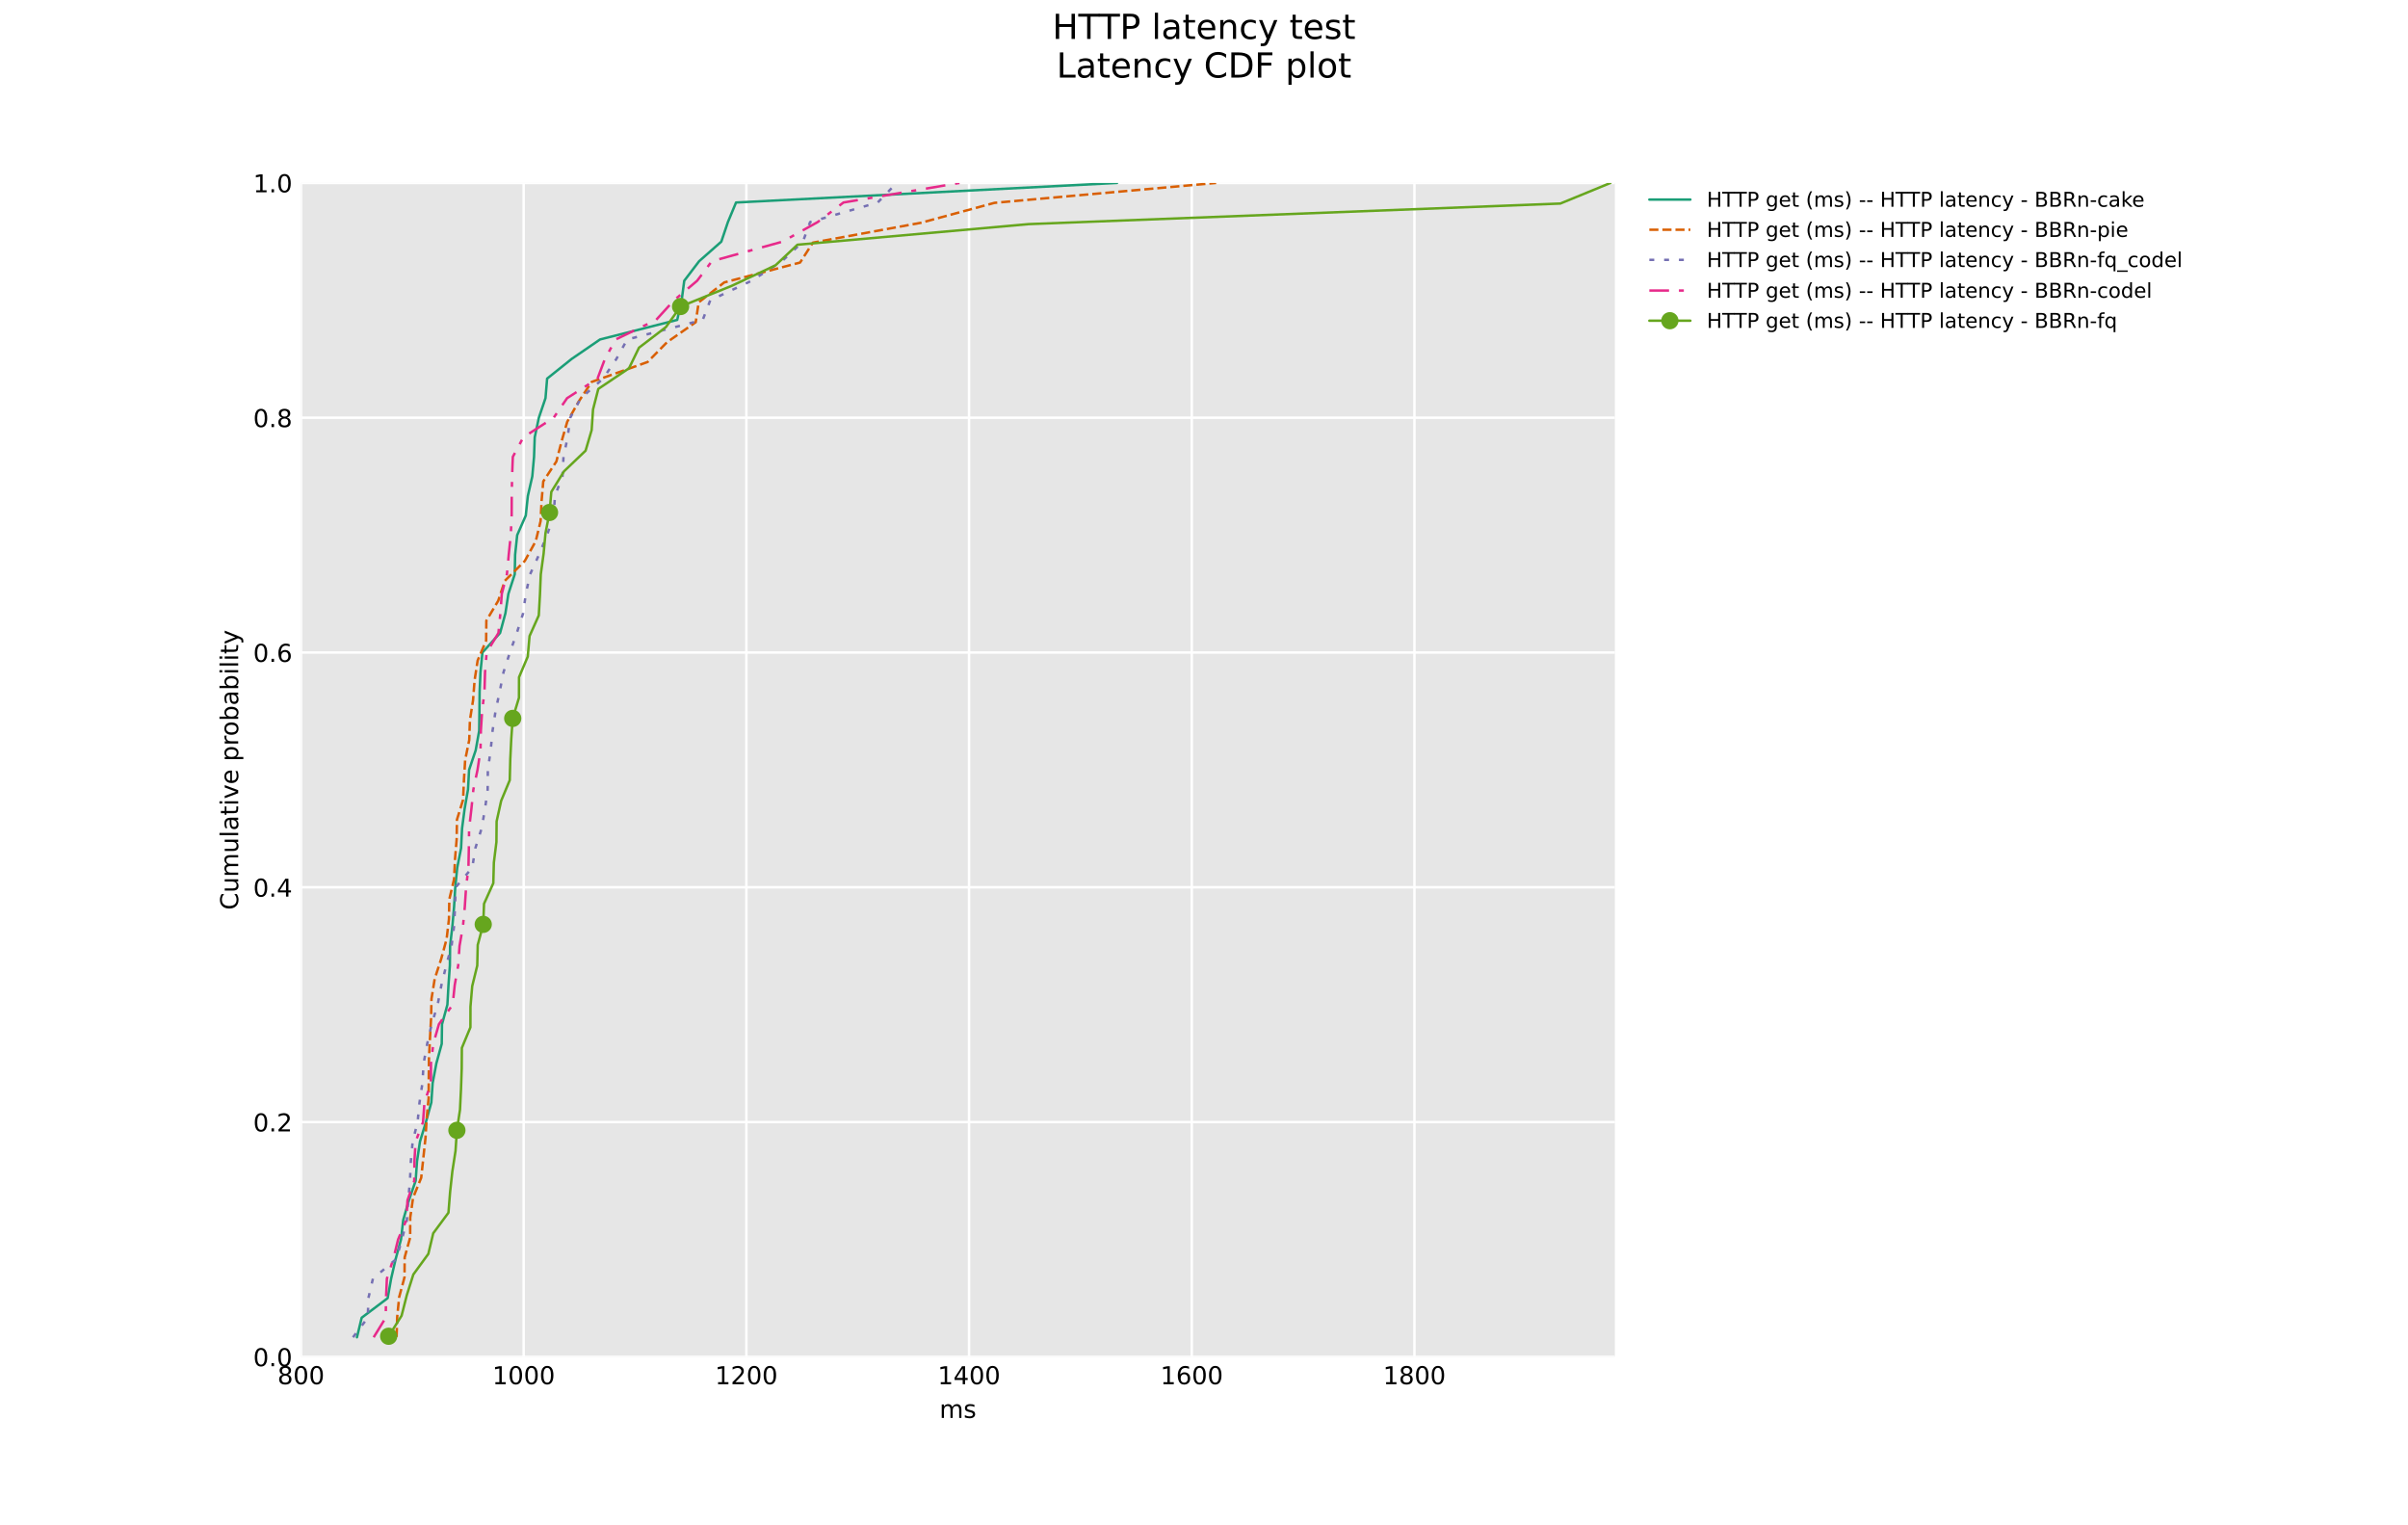 <?xml version="1.0" encoding="utf-8" standalone="no"?>
<!DOCTYPE svg PUBLIC "-//W3C//DTD SVG 1.1//EN"
  "http://www.w3.org/Graphics/SVG/1.1/DTD/svg11.dtd">
<!-- Created with matplotlib (https://matplotlib.org/) -->
<svg height="618.48pt" version="1.1" viewBox="0 0 977.04 618.48" width="977.04pt" xmlns="http://www.w3.org/2000/svg" xmlns:xlink="http://www.w3.org/1999/xlink">
 <defs>
  <style type="text/css">*{stroke-linecap:butt;stroke-linejoin:round;}</style>
 </defs>
 <g id="figure_1">
  <g id="patch_1">
   <path d="M 0 618.48 
L 977.04 618.48 
L 977.04 0 
L 0 0 
z
" style="fill:#ffffff;"/>
  </g>
  <g id="axes_1">
   <g id="patch_2">
    <path d="M 122.13 550.447 
L 655.218 550.447 
L 655.218 74.218 
L 122.13 74.218 
z
" style="fill:#e6e6e6;"/>
   </g>
   <g id="matplotlib.axis_1">
    <g id="xtick_1">
     <g id="line2d_1">
      <path clip-path="url(#p73dcf038d6)" d="M 122.13 550.447 
L 122.13 74.218 
" style="fill:none;stroke:#ffffff;stroke-linecap:round;"/>
     </g>
     <g id="line2d_2"/>
     <g id="text_1">
      <!-- 800 -->
      <g transform="translate(112.586 561.546)scale(0.1 -0.1)">
       <defs>
        <path d="M 31.781 34.625 
Q 24.75 34.625 20.719 30.859 
Q 16.703 27.094 16.703 20.516 
Q 16.703 13.922 20.719 10.156 
Q 24.75 6.391 31.781 6.391 
Q 38.812 6.391 42.859 10.172 
Q 46.922 13.969 46.922 20.516 
Q 46.922 27.094 42.891 30.859 
Q 38.875 34.625 31.781 34.625 
z
M 21.922 38.812 
Q 15.578 40.375 12.031 44.719 
Q 8.5 49.078 8.5 55.328 
Q 8.5 64.062 14.719 69.141 
Q 20.953 74.219 31.781 74.219 
Q 42.672 74.219 48.875 69.141 
Q 55.078 64.062 55.078 55.328 
Q 55.078 49.078 51.531 44.719 
Q 48 40.375 41.703 38.812 
Q 48.828 37.156 52.797 32.312 
Q 56.781 27.484 56.781 20.516 
Q 56.781 9.906 50.312 4.234 
Q 43.844 -1.422 31.781 -1.422 
Q 19.734 -1.422 13.25 4.234 
Q 6.781 9.906 6.781 20.516 
Q 6.781 27.484 10.781 32.312 
Q 14.797 37.156 21.922 38.812 
z
M 18.312 54.391 
Q 18.312 48.734 21.844 45.562 
Q 25.391 42.391 31.781 42.391 
Q 38.141 42.391 41.719 45.562 
Q 45.312 48.734 45.312 54.391 
Q 45.312 60.062 41.719 63.234 
Q 38.141 66.406 31.781 66.406 
Q 25.391 66.406 21.844 63.234 
Q 18.312 60.062 18.312 54.391 
z
" id="DejaVuSans-56"/>
        <path d="M 31.781 66.406 
Q 24.172 66.406 20.328 58.906 
Q 16.5 51.422 16.5 36.375 
Q 16.5 21.391 20.328 13.891 
Q 24.172 6.391 31.781 6.391 
Q 39.453 6.391 43.281 13.891 
Q 47.125 21.391 47.125 36.375 
Q 47.125 51.422 43.281 58.906 
Q 39.453 66.406 31.781 66.406 
z
M 31.781 74.219 
Q 44.047 74.219 50.516 64.516 
Q 56.984 54.828 56.984 36.375 
Q 56.984 17.969 50.516 8.266 
Q 44.047 -1.422 31.781 -1.422 
Q 19.531 -1.422 13.062 8.266 
Q 6.594 17.969 6.594 36.375 
Q 6.594 54.828 13.062 64.516 
Q 19.531 74.219 31.781 74.219 
z
" id="DejaVuSans-48"/>
       </defs>
       <use xlink:href="#DejaVuSans-56"/>
       <use x="63.623" xlink:href="#DejaVuSans-48"/>
       <use x="127.246" xlink:href="#DejaVuSans-48"/>
      </g>
     </g>
    </g>
    <g id="xtick_2">
     <g id="line2d_3">
      <path clip-path="url(#p73dcf038d6)" d="M 212.484 550.447 
L 212.484 74.218 
" style="fill:none;stroke:#ffffff;stroke-linecap:round;"/>
     </g>
     <g id="line2d_4"/>
     <g id="text_2">
      <!-- 1000 -->
      <g transform="translate(199.759 561.546)scale(0.1 -0.1)">
       <defs>
        <path d="M 12.406 8.297 
L 28.516 8.297 
L 28.516 63.922 
L 10.984 60.406 
L 10.984 69.391 
L 28.422 72.906 
L 38.281 72.906 
L 38.281 8.297 
L 54.391 8.297 
L 54.391 0 
L 12.406 0 
z
" id="DejaVuSans-49"/>
       </defs>
       <use xlink:href="#DejaVuSans-49"/>
       <use x="63.623" xlink:href="#DejaVuSans-48"/>
       <use x="127.246" xlink:href="#DejaVuSans-48"/>
       <use x="190.869" xlink:href="#DejaVuSans-48"/>
      </g>
     </g>
    </g>
    <g id="xtick_3">
     <g id="line2d_5">
      <path clip-path="url(#p73dcf038d6)" d="M 302.838 550.447 
L 302.838 74.218 
" style="fill:none;stroke:#ffffff;stroke-linecap:round;"/>
     </g>
     <g id="line2d_6"/>
     <g id="text_3">
      <!-- 1200 -->
      <g transform="translate(290.113 561.546)scale(0.1 -0.1)">
       <defs>
        <path d="M 19.188 8.297 
L 53.609 8.297 
L 53.609 0 
L 7.328 0 
L 7.328 8.297 
Q 12.938 14.109 22.625 23.891 
Q 32.328 33.688 34.812 36.531 
Q 39.547 41.844 41.422 45.531 
Q 43.312 49.219 43.312 52.781 
Q 43.312 58.594 39.234 62.25 
Q 35.156 65.922 28.609 65.922 
Q 23.969 65.922 18.812 64.312 
Q 13.672 62.703 7.812 59.422 
L 7.812 69.391 
Q 13.766 71.781 18.938 73 
Q 24.125 74.219 28.422 74.219 
Q 39.75 74.219 46.484 68.547 
Q 53.219 62.891 53.219 53.422 
Q 53.219 48.922 51.531 44.891 
Q 49.859 40.875 45.406 35.406 
Q 44.188 33.984 37.641 27.219 
Q 31.109 20.453 19.188 8.297 
z
" id="DejaVuSans-50"/>
       </defs>
       <use xlink:href="#DejaVuSans-49"/>
       <use x="63.623" xlink:href="#DejaVuSans-50"/>
       <use x="127.246" xlink:href="#DejaVuSans-48"/>
       <use x="190.869" xlink:href="#DejaVuSans-48"/>
      </g>
     </g>
    </g>
    <g id="xtick_4">
     <g id="line2d_7">
      <path clip-path="url(#p73dcf038d6)" d="M 393.192 550.447 
L 393.192 74.218 
" style="fill:none;stroke:#ffffff;stroke-linecap:round;"/>
     </g>
     <g id="line2d_8"/>
     <g id="text_4">
      <!-- 1400 -->
      <g transform="translate(380.467 561.546)scale(0.1 -0.1)">
       <defs>
        <path d="M 37.797 64.312 
L 12.891 25.391 
L 37.797 25.391 
z
M 35.203 72.906 
L 47.609 72.906 
L 47.609 25.391 
L 58.016 25.391 
L 58.016 17.188 
L 47.609 17.188 
L 47.609 0 
L 37.797 0 
L 37.797 17.188 
L 4.891 17.188 
L 4.891 26.703 
z
" id="DejaVuSans-52"/>
       </defs>
       <use xlink:href="#DejaVuSans-49"/>
       <use x="63.623" xlink:href="#DejaVuSans-52"/>
       <use x="127.246" xlink:href="#DejaVuSans-48"/>
       <use x="190.869" xlink:href="#DejaVuSans-48"/>
      </g>
     </g>
    </g>
    <g id="xtick_5">
     <g id="line2d_9">
      <path clip-path="url(#p73dcf038d6)" d="M 483.546 550.447 
L 483.546 74.218 
" style="fill:none;stroke:#ffffff;stroke-linecap:round;"/>
     </g>
     <g id="line2d_10"/>
     <g id="text_5">
      <!-- 1600 -->
      <g transform="translate(470.821 561.546)scale(0.1 -0.1)">
       <defs>
        <path d="M 33.016 40.375 
Q 26.375 40.375 22.484 35.828 
Q 18.609 31.297 18.609 23.391 
Q 18.609 15.531 22.484 10.953 
Q 26.375 6.391 33.016 6.391 
Q 39.656 6.391 43.531 10.953 
Q 47.406 15.531 47.406 23.391 
Q 47.406 31.297 43.531 35.828 
Q 39.656 40.375 33.016 40.375 
z
M 52.594 71.297 
L 52.594 62.312 
Q 48.875 64.062 45.094 64.984 
Q 41.312 65.922 37.594 65.922 
Q 27.828 65.922 22.672 59.328 
Q 17.531 52.734 16.797 39.406 
Q 19.672 43.656 24.016 45.922 
Q 28.375 48.188 33.594 48.188 
Q 44.578 48.188 50.953 41.516 
Q 57.328 34.859 57.328 23.391 
Q 57.328 12.156 50.688 5.359 
Q 44.047 -1.422 33.016 -1.422 
Q 20.359 -1.422 13.672 8.266 
Q 6.984 17.969 6.984 36.375 
Q 6.984 53.656 15.188 63.938 
Q 23.391 74.219 37.203 74.219 
Q 40.922 74.219 44.703 73.484 
Q 48.484 72.75 52.594 71.297 
z
" id="DejaVuSans-54"/>
       </defs>
       <use xlink:href="#DejaVuSans-49"/>
       <use x="63.623" xlink:href="#DejaVuSans-54"/>
       <use x="127.246" xlink:href="#DejaVuSans-48"/>
       <use x="190.869" xlink:href="#DejaVuSans-48"/>
      </g>
     </g>
    </g>
    <g id="xtick_6">
     <g id="line2d_11">
      <path clip-path="url(#p73dcf038d6)" d="M 573.899 550.447 
L 573.899 74.218 
" style="fill:none;stroke:#ffffff;stroke-linecap:round;"/>
     </g>
     <g id="line2d_12"/>
     <g id="text_6">
      <!-- 1800 -->
      <g transform="translate(561.174 561.546)scale(0.1 -0.1)">
       <use xlink:href="#DejaVuSans-49"/>
       <use x="63.623" xlink:href="#DejaVuSans-56"/>
       <use x="127.246" xlink:href="#DejaVuSans-48"/>
       <use x="190.869" xlink:href="#DejaVuSans-48"/>
      </g>
     </g>
    </g>
    <g id="xtick_7">
     <g id="line2d_13"/>
    </g>
    <g id="xtick_8">
     <g id="line2d_14"/>
    </g>
    <g id="xtick_9">
     <g id="line2d_15"/>
    </g>
    <g id="xtick_10">
     <g id="line2d_16"/>
    </g>
    <g id="xtick_11">
     <g id="line2d_17"/>
    </g>
    <g id="xtick_12">
     <g id="line2d_18"/>
    </g>
    <g id="xtick_13">
     <g id="line2d_19"/>
    </g>
    <g id="xtick_14">
     <g id="line2d_20"/>
    </g>
    <g id="xtick_15">
     <g id="line2d_21"/>
    </g>
    <g id="xtick_16">
     <g id="line2d_22"/>
    </g>
    <g id="xtick_17">
     <g id="line2d_23"/>
    </g>
    <g id="xtick_18">
     <g id="line2d_24"/>
    </g>
    <g id="xtick_19">
     <g id="line2d_25"/>
    </g>
    <g id="xtick_20">
     <g id="line2d_26"/>
    </g>
    <g id="xtick_21">
     <g id="line2d_27"/>
    </g>
    <g id="xtick_22">
     <g id="line2d_28"/>
    </g>
    <g id="xtick_23">
     <g id="line2d_29"/>
    </g>
    <g id="xtick_24">
     <g id="line2d_30"/>
    </g>
    <g id="text_7">
     <!-- ms -->
     <g transform="translate(381.199 575.224)scale(0.1 -0.1)">
      <defs>
       <path d="M 52 44.188 
Q 55.375 50.25 60.062 53.125 
Q 64.75 56 71.094 56 
Q 79.641 56 84.281 50.016 
Q 88.922 44.047 88.922 33.016 
L 88.922 0 
L 79.891 0 
L 79.891 32.719 
Q 79.891 40.578 77.094 44.375 
Q 74.312 48.188 68.609 48.188 
Q 61.625 48.188 57.562 43.547 
Q 53.516 38.922 53.516 30.906 
L 53.516 0 
L 44.484 0 
L 44.484 32.719 
Q 44.484 40.625 41.703 44.406 
Q 38.922 48.188 33.109 48.188 
Q 26.219 48.188 22.156 43.531 
Q 18.109 38.875 18.109 30.906 
L 18.109 0 
L 9.078 0 
L 9.078 54.688 
L 18.109 54.688 
L 18.109 46.188 
Q 21.188 51.219 25.484 53.609 
Q 29.781 56 35.688 56 
Q 41.656 56 45.828 52.969 
Q 50 49.953 52 44.188 
z
" id="DejaVuSans-109"/>
       <path d="M 44.281 53.078 
L 44.281 44.578 
Q 40.484 46.531 36.375 47.5 
Q 32.281 48.484 27.875 48.484 
Q 21.188 48.484 17.844 46.438 
Q 14.5 44.391 14.5 40.281 
Q 14.5 37.156 16.891 35.375 
Q 19.281 33.594 26.516 31.984 
L 29.594 31.297 
Q 39.156 29.25 43.188 25.516 
Q 47.219 21.781 47.219 15.094 
Q 47.219 7.469 41.188 3.016 
Q 35.156 -1.422 24.609 -1.422 
Q 20.219 -1.422 15.453 -0.562 
Q 10.688 0.297 5.422 2 
L 5.422 11.281 
Q 10.406 8.688 15.234 7.391 
Q 20.062 6.109 24.812 6.109 
Q 31.156 6.109 34.562 8.281 
Q 37.984 10.453 37.984 14.406 
Q 37.984 18.062 35.516 20.016 
Q 33.062 21.969 24.703 23.781 
L 21.578 24.516 
Q 13.234 26.266 9.516 29.906 
Q 5.812 33.547 5.812 39.891 
Q 5.812 47.609 11.281 51.797 
Q 16.75 56 26.812 56 
Q 31.781 56 36.172 55.266 
Q 40.578 54.547 44.281 53.078 
z
" id="DejaVuSans-115"/>
      </defs>
      <use xlink:href="#DejaVuSans-109"/>
      <use x="97.412" xlink:href="#DejaVuSans-115"/>
     </g>
    </g>
   </g>
   <g id="matplotlib.axis_2">
    <g id="ytick_1">
     <g id="line2d_31">
      <path clip-path="url(#p73dcf038d6)" d="M 122.13 550.447 
L 655.218 550.447 
" style="fill:none;stroke:#ffffff;stroke-linecap:round;"/>
     </g>
     <g id="line2d_32"/>
     <g id="text_8">
      <!-- 0.0 -->
      <g transform="translate(102.727 554.246)scale(0.1 -0.1)">
       <defs>
        <path d="M 10.688 12.406 
L 21 12.406 
L 21 0 
L 10.688 0 
z
" id="DejaVuSans-46"/>
       </defs>
       <use xlink:href="#DejaVuSans-48"/>
       <use x="63.623" xlink:href="#DejaVuSans-46"/>
       <use x="95.41" xlink:href="#DejaVuSans-48"/>
      </g>
     </g>
    </g>
    <g id="ytick_2">
     <g id="line2d_33">
      <path clip-path="url(#p73dcf038d6)" d="M 122.13 455.201 
L 655.218 455.201 
" style="fill:none;stroke:#ffffff;stroke-linecap:round;"/>
     </g>
     <g id="line2d_34"/>
     <g id="text_9">
      <!-- 0.2 -->
      <g transform="translate(102.727 459)scale(0.1 -0.1)">
       <use xlink:href="#DejaVuSans-48"/>
       <use x="63.623" xlink:href="#DejaVuSans-46"/>
       <use x="95.41" xlink:href="#DejaVuSans-50"/>
      </g>
     </g>
    </g>
    <g id="ytick_3">
     <g id="line2d_35">
      <path clip-path="url(#p73dcf038d6)" d="M 122.13 359.955 
L 655.218 359.955 
" style="fill:none;stroke:#ffffff;stroke-linecap:round;"/>
     </g>
     <g id="line2d_36"/>
     <g id="text_10">
      <!-- 0.4 -->
      <g transform="translate(102.727 363.755)scale(0.1 -0.1)">
       <use xlink:href="#DejaVuSans-48"/>
       <use x="63.623" xlink:href="#DejaVuSans-46"/>
       <use x="95.41" xlink:href="#DejaVuSans-52"/>
      </g>
     </g>
    </g>
    <g id="ytick_4">
     <g id="line2d_37">
      <path clip-path="url(#p73dcf038d6)" d="M 122.13 264.709 
L 655.218 264.709 
" style="fill:none;stroke:#ffffff;stroke-linecap:round;"/>
     </g>
     <g id="line2d_38"/>
     <g id="text_11">
      <!-- 0.6 -->
      <g transform="translate(102.727 268.509)scale(0.1 -0.1)">
       <use xlink:href="#DejaVuSans-48"/>
       <use x="63.623" xlink:href="#DejaVuSans-46"/>
       <use x="95.41" xlink:href="#DejaVuSans-54"/>
      </g>
     </g>
    </g>
    <g id="ytick_5">
     <g id="line2d_39">
      <path clip-path="url(#p73dcf038d6)" d="M 122.13 169.464 
L 655.218 169.464 
" style="fill:none;stroke:#ffffff;stroke-linecap:round;"/>
     </g>
     <g id="line2d_40"/>
     <g id="text_12">
      <!-- 0.8 -->
      <g transform="translate(102.727 173.263)scale(0.1 -0.1)">
       <use xlink:href="#DejaVuSans-48"/>
       <use x="63.623" xlink:href="#DejaVuSans-46"/>
       <use x="95.41" xlink:href="#DejaVuSans-56"/>
      </g>
     </g>
    </g>
    <g id="ytick_6">
     <g id="line2d_41">
      <path clip-path="url(#p73dcf038d6)" d="M 122.13 74.218 
L 655.218 74.218 
" style="fill:none;stroke:#ffffff;stroke-linecap:round;"/>
     </g>
     <g id="line2d_42"/>
     <g id="text_13">
      <!-- 1.0 -->
      <g transform="translate(102.727 78.017)scale(0.1 -0.1)">
       <use xlink:href="#DejaVuSans-49"/>
       <use x="63.623" xlink:href="#DejaVuSans-46"/>
       <use x="95.41" xlink:href="#DejaVuSans-48"/>
      </g>
     </g>
    </g>
    <g id="ytick_7">
     <g id="line2d_43"/>
    </g>
    <g id="ytick_8">
     <g id="line2d_44"/>
    </g>
    <g id="ytick_9">
     <g id="line2d_45"/>
    </g>
    <g id="ytick_10">
     <g id="line2d_46"/>
    </g>
    <g id="ytick_11">
     <g id="line2d_47"/>
    </g>
    <g id="ytick_12">
     <g id="line2d_48"/>
    </g>
    <g id="ytick_13">
     <g id="line2d_49"/>
    </g>
    <g id="ytick_14">
     <g id="line2d_50"/>
    </g>
    <g id="ytick_15">
     <g id="line2d_51"/>
    </g>
    <g id="ytick_16">
     <g id="line2d_52"/>
    </g>
    <g id="ytick_17">
     <g id="line2d_53"/>
    </g>
    <g id="ytick_18">
     <g id="line2d_54"/>
    </g>
    <g id="ytick_19">
     <g id="line2d_55"/>
    </g>
    <g id="ytick_20">
     <g id="line2d_56"/>
    </g>
    <g id="ytick_21">
     <g id="line2d_57"/>
    </g>
    <g id="text_14">
     <!-- Cumulative probability -->
     <g transform="translate(96.647 369.135)rotate(-90)scale(0.1 -0.1)">
      <defs>
       <path d="M 64.406 67.281 
L 64.406 56.891 
Q 59.422 61.531 53.781 63.812 
Q 48.141 66.109 41.797 66.109 
Q 29.297 66.109 22.656 58.469 
Q 16.016 50.828 16.016 36.375 
Q 16.016 21.969 22.656 14.328 
Q 29.297 6.688 41.797 6.688 
Q 48.141 6.688 53.781 8.984 
Q 59.422 11.281 64.406 15.922 
L 64.406 5.609 
Q 59.234 2.094 53.438 0.328 
Q 47.656 -1.422 41.219 -1.422 
Q 24.656 -1.422 15.125 8.703 
Q 5.609 18.844 5.609 36.375 
Q 5.609 53.953 15.125 64.078 
Q 24.656 74.219 41.219 74.219 
Q 47.75 74.219 53.531 72.484 
Q 59.328 70.75 64.406 67.281 
z
" id="DejaVuSans-67"/>
       <path d="M 8.5 21.578 
L 8.5 54.688 
L 17.484 54.688 
L 17.484 21.922 
Q 17.484 14.156 20.5 10.266 
Q 23.531 6.391 29.594 6.391 
Q 36.859 6.391 41.078 11.031 
Q 45.312 15.672 45.312 23.688 
L 45.312 54.688 
L 54.297 54.688 
L 54.297 0 
L 45.312 0 
L 45.312 8.406 
Q 42.047 3.422 37.719 1 
Q 33.406 -1.422 27.688 -1.422 
Q 18.266 -1.422 13.375 4.438 
Q 8.5 10.297 8.5 21.578 
z
M 31.109 56 
z
" id="DejaVuSans-117"/>
       <path d="M 9.422 75.984 
L 18.406 75.984 
L 18.406 0 
L 9.422 0 
z
" id="DejaVuSans-108"/>
       <path d="M 34.281 27.484 
Q 23.391 27.484 19.188 25 
Q 14.984 22.516 14.984 16.5 
Q 14.984 11.719 18.141 8.906 
Q 21.297 6.109 26.703 6.109 
Q 34.188 6.109 38.703 11.406 
Q 43.219 16.703 43.219 25.484 
L 43.219 27.484 
z
M 52.203 31.203 
L 52.203 0 
L 43.219 0 
L 43.219 8.297 
Q 40.141 3.328 35.547 0.953 
Q 30.953 -1.422 24.312 -1.422 
Q 15.922 -1.422 10.953 3.297 
Q 6 8.016 6 15.922 
Q 6 25.141 12.172 29.828 
Q 18.359 34.516 30.609 34.516 
L 43.219 34.516 
L 43.219 35.406 
Q 43.219 41.609 39.141 45 
Q 35.062 48.391 27.688 48.391 
Q 23 48.391 18.547 47.266 
Q 14.109 46.141 10.016 43.891 
L 10.016 52.203 
Q 14.938 54.109 19.578 55.047 
Q 24.219 56 28.609 56 
Q 40.484 56 46.344 49.844 
Q 52.203 43.703 52.203 31.203 
z
" id="DejaVuSans-97"/>
       <path d="M 18.312 70.219 
L 18.312 54.688 
L 36.812 54.688 
L 36.812 47.703 
L 18.312 47.703 
L 18.312 18.016 
Q 18.312 11.328 20.141 9.422 
Q 21.969 7.516 27.594 7.516 
L 36.812 7.516 
L 36.812 0 
L 27.594 0 
Q 17.188 0 13.234 3.875 
Q 9.281 7.766 9.281 18.016 
L 9.281 47.703 
L 2.688 47.703 
L 2.688 54.688 
L 9.281 54.688 
L 9.281 70.219 
z
" id="DejaVuSans-116"/>
       <path d="M 9.422 54.688 
L 18.406 54.688 
L 18.406 0 
L 9.422 0 
z
M 9.422 75.984 
L 18.406 75.984 
L 18.406 64.594 
L 9.422 64.594 
z
" id="DejaVuSans-105"/>
       <path d="M 2.984 54.688 
L 12.5 54.688 
L 29.594 8.797 
L 46.688 54.688 
L 56.203 54.688 
L 35.688 0 
L 23.484 0 
z
" id="DejaVuSans-118"/>
       <path d="M 56.203 29.594 
L 56.203 25.203 
L 14.891 25.203 
Q 15.484 15.922 20.484 11.062 
Q 25.484 6.203 34.422 6.203 
Q 39.594 6.203 44.453 7.469 
Q 49.312 8.734 54.109 11.281 
L 54.109 2.781 
Q 49.266 0.734 44.188 -0.344 
Q 39.109 -1.422 33.891 -1.422 
Q 20.797 -1.422 13.156 6.188 
Q 5.516 13.812 5.516 26.812 
Q 5.516 40.234 12.766 48.109 
Q 20.016 56 32.328 56 
Q 43.359 56 49.781 48.891 
Q 56.203 41.797 56.203 29.594 
z
M 47.219 32.234 
Q 47.125 39.594 43.094 43.984 
Q 39.062 48.391 32.422 48.391 
Q 24.906 48.391 20.391 44.141 
Q 15.875 39.891 15.188 32.172 
z
" id="DejaVuSans-101"/>
       <path id="DejaVuSans-32"/>
       <path d="M 18.109 8.203 
L 18.109 -20.797 
L 9.078 -20.797 
L 9.078 54.688 
L 18.109 54.688 
L 18.109 46.391 
Q 20.953 51.266 25.266 53.625 
Q 29.594 56 35.594 56 
Q 45.562 56 51.781 48.094 
Q 58.016 40.188 58.016 27.297 
Q 58.016 14.406 51.781 6.484 
Q 45.562 -1.422 35.594 -1.422 
Q 29.594 -1.422 25.266 0.953 
Q 20.953 3.328 18.109 8.203 
z
M 48.688 27.297 
Q 48.688 37.203 44.609 42.844 
Q 40.531 48.484 33.406 48.484 
Q 26.266 48.484 22.188 42.844 
Q 18.109 37.203 18.109 27.297 
Q 18.109 17.391 22.188 11.75 
Q 26.266 6.109 33.406 6.109 
Q 40.531 6.109 44.609 11.75 
Q 48.688 17.391 48.688 27.297 
z
" id="DejaVuSans-112"/>
       <path d="M 41.109 46.297 
Q 39.594 47.172 37.812 47.578 
Q 36.031 48 33.891 48 
Q 26.266 48 22.188 43.047 
Q 18.109 38.094 18.109 28.812 
L 18.109 0 
L 9.078 0 
L 9.078 54.688 
L 18.109 54.688 
L 18.109 46.188 
Q 20.953 51.172 25.484 53.578 
Q 30.031 56 36.531 56 
Q 37.453 56 38.578 55.875 
Q 39.703 55.766 41.062 55.516 
z
" id="DejaVuSans-114"/>
       <path d="M 30.609 48.391 
Q 23.391 48.391 19.188 42.75 
Q 14.984 37.109 14.984 27.297 
Q 14.984 17.484 19.156 11.844 
Q 23.344 6.203 30.609 6.203 
Q 37.797 6.203 41.984 11.859 
Q 46.188 17.531 46.188 27.297 
Q 46.188 37.016 41.984 42.703 
Q 37.797 48.391 30.609 48.391 
z
M 30.609 56 
Q 42.328 56 49.016 48.375 
Q 55.719 40.766 55.719 27.297 
Q 55.719 13.875 49.016 6.219 
Q 42.328 -1.422 30.609 -1.422 
Q 18.844 -1.422 12.172 6.219 
Q 5.516 13.875 5.516 27.297 
Q 5.516 40.766 12.172 48.375 
Q 18.844 56 30.609 56 
z
" id="DejaVuSans-111"/>
       <path d="M 48.688 27.297 
Q 48.688 37.203 44.609 42.844 
Q 40.531 48.484 33.406 48.484 
Q 26.266 48.484 22.188 42.844 
Q 18.109 37.203 18.109 27.297 
Q 18.109 17.391 22.188 11.75 
Q 26.266 6.109 33.406 6.109 
Q 40.531 6.109 44.609 11.75 
Q 48.688 17.391 48.688 27.297 
z
M 18.109 46.391 
Q 20.953 51.266 25.266 53.625 
Q 29.594 56 35.594 56 
Q 45.562 56 51.781 48.094 
Q 58.016 40.188 58.016 27.297 
Q 58.016 14.406 51.781 6.484 
Q 45.562 -1.422 35.594 -1.422 
Q 29.594 -1.422 25.266 0.953 
Q 20.953 3.328 18.109 8.203 
L 18.109 0 
L 9.078 0 
L 9.078 75.984 
L 18.109 75.984 
z
" id="DejaVuSans-98"/>
       <path d="M 32.172 -5.078 
Q 28.375 -14.844 24.75 -17.812 
Q 21.141 -20.797 15.094 -20.797 
L 7.906 -20.797 
L 7.906 -13.281 
L 13.188 -13.281 
Q 16.891 -13.281 18.938 -11.516 
Q 21 -9.766 23.484 -3.219 
L 25.094 0.875 
L 2.984 54.688 
L 12.5 54.688 
L 29.594 11.922 
L 46.688 54.688 
L 56.203 54.688 
z
" id="DejaVuSans-121"/>
      </defs>
      <use xlink:href="#DejaVuSans-67"/>
      <use x="69.824" xlink:href="#DejaVuSans-117"/>
      <use x="133.203" xlink:href="#DejaVuSans-109"/>
      <use x="230.615" xlink:href="#DejaVuSans-117"/>
      <use x="293.994" xlink:href="#DejaVuSans-108"/>
      <use x="321.777" xlink:href="#DejaVuSans-97"/>
      <use x="383.057" xlink:href="#DejaVuSans-116"/>
      <use x="422.266" xlink:href="#DejaVuSans-105"/>
      <use x="450.049" xlink:href="#DejaVuSans-118"/>
      <use x="509.229" xlink:href="#DejaVuSans-101"/>
      <use x="570.752" xlink:href="#DejaVuSans-32"/>
      <use x="602.539" xlink:href="#DejaVuSans-112"/>
      <use x="666.016" xlink:href="#DejaVuSans-114"/>
      <use x="704.879" xlink:href="#DejaVuSans-111"/>
      <use x="766.061" xlink:href="#DejaVuSans-98"/>
      <use x="829.537" xlink:href="#DejaVuSans-97"/>
      <use x="890.816" xlink:href="#DejaVuSans-98"/>
      <use x="954.293" xlink:href="#DejaVuSans-105"/>
      <use x="982.076" xlink:href="#DejaVuSans-108"/>
      <use x="1009.859" xlink:href="#DejaVuSans-105"/>
      <use x="1037.643" xlink:href="#DejaVuSans-116"/>
      <use x="1076.852" xlink:href="#DejaVuSans-121"/>
     </g>
    </g>
   </g>
   <g id="line2d_58">
    <path clip-path="url(#p73dcf038d6)" d="M 144.834 542.51 
L 146.747 534.573 
L 157.294 526.636 
L 158.707 518.699 
L 160.537 510.761 
L 162.701 502.824 
L 163.619 494.887 
L 165.904 486.95 
L 168.65 479.013 
L 169.207 471.076 
L 170.402 463.138 
L 172.815 455.201 
L 175.009 447.264 
L 175.554 439.327 
L 177.053 431.39 
L 179.234 423.453 
L 179.345 415.515 
L 181.531 407.578 
L 181.972 399.641 
L 182.532 391.704 
L 182.622 383.767 
L 183.548 375.83 
L 184.238 367.893 
L 184.722 359.955 
L 185.515 352.018 
L 187.081 344.081 
L 187.472 336.144 
L 188.506 328.207 
L 189.891 320.27 
L 190.326 312.332 
L 193.005 304.395 
L 194.428 296.458 
L 194.527 288.521 
L 194.605 280.584 
L 194.951 272.647 
L 195.749 264.709 
L 202.911 256.772 
L 205.063 248.835 
L 206.277 240.898 
L 208.858 232.961 
L 209.014 225.024 
L 209.848 217.086 
L 213.331 209.149 
L 214.172 201.212 
L 215.974 193.275 
L 216.685 185.338 
L 216.966 177.401 
L 218.638 169.464 
L 221.334 161.526 
L 221.995 153.589 
L 231.892 145.652 
L 243.464 137.715 
L 274.776 129.778 
L 276.585 121.841 
L 277.631 113.903 
L 283.668 105.966 
L 292.673 98.029 
L 295.346 90.092 
L 298.647 82.155 
L 453.236 74.218 
" style="fill:none;stroke:#1b9e77;stroke-linecap:round;"/>
   </g>
   <g id="line2d_59">
    <path clip-path="url(#p73dcf038d6)" d="M 160.922 542.376 
L 161.163 534.304 
L 161.954 526.232 
L 164.125 518.16 
L 164.195 510.089 
L 166.426 502.017 
L 166.455 493.945 
L 167.607 485.874 
L 170.906 477.802 
L 171.771 469.73 
L 172.641 461.659 
L 173.142 453.587 
L 173.912 445.515 
L 173.966 437.444 
L 174.054 429.372 
L 174.463 421.3 
L 174.903 413.229 
L 175.081 405.157 
L 176.382 397.085 
L 179.01 389.013 
L 181.212 380.942 
L 182.161 372.87 
L 182.315 364.798 
L 184.228 356.727 
L 184.613 348.655 
L 185.281 340.583 
L 185.408 332.512 
L 187.893 324.44 
L 188.246 316.368 
L 188.74 308.297 
L 190.391 300.225 
L 190.667 292.153 
L 191.941 284.081 
L 192.561 276.01 
L 193.81 267.938 
L 197.252 259.866 
L 197.335 251.795 
L 202.149 243.723 
L 204.814 235.651 
L 212.925 227.58 
L 217.384 219.508 
L 219.342 211.436 
L 219.735 203.365 
L 220.431 195.293 
L 225.749 187.221 
L 227.835 179.15 
L 230.166 171.078 
L 234.728 163.006 
L 240.082 154.934 
L 262.747 146.863 
L 270.686 138.791 
L 282.284 130.719 
L 283.496 122.648 
L 293.854 114.576 
L 324.633 106.504 
L 329.83 98.433 
L 373.72 90.361 
L 403.513 82.289 
L 493.438 74.218 
" style="fill:none;stroke:#d95f02;stroke-dasharray:3.7,1.6;stroke-dashoffset:0;"/>
   </g>
   <g id="line2d_60">
    <path clip-path="url(#p73dcf038d6)" d="M 143.223 542.51 
L 149.23 534.573 
L 149.476 526.636 
L 151.321 518.699 
L 160.801 510.761 
L 163.078 502.824 
L 165.1 494.887 
L 165.639 486.95 
L 166.354 479.013 
L 166.705 471.076 
L 167.433 463.138 
L 169.435 455.201 
L 170.217 447.264 
L 171.411 439.327 
L 171.879 431.39 
L 173.338 423.453 
L 175.142 415.515 
L 177.573 407.578 
L 179.101 399.641 
L 181.051 391.704 
L 183.212 383.767 
L 184.214 375.83 
L 184.621 367.893 
L 184.885 359.955 
L 191.605 352.018 
L 192.877 344.081 
L 195.396 336.144 
L 196.789 328.207 
L 197.865 320.27 
L 197.945 312.332 
L 199.08 304.395 
L 199.852 296.458 
L 201.055 288.521 
L 202.751 280.584 
L 204.316 272.647 
L 206.882 264.709 
L 209.694 256.772 
L 212.246 248.835 
L 213.356 240.898 
L 215.092 232.961 
L 218.699 225.024 
L 221.947 217.086 
L 224.708 209.149 
L 225.141 201.212 
L 228.23 193.275 
L 228.637 185.338 
L 230.314 177.401 
L 231.362 169.464 
L 235.676 161.526 
L 244.71 153.589 
L 250.07 145.652 
L 254.488 137.715 
L 285.126 129.778 
L 288.183 121.841 
L 304.91 113.903 
L 317.276 105.966 
L 325.785 98.029 
L 328.697 90.092 
L 356.115 82.155 
L 363.831 74.218 
" style="fill:none;stroke:#7570b3;stroke-dasharray:2,4;stroke-dashoffset:0;"/>
   </g>
   <g id="line2d_61">
    <path clip-path="url(#p73dcf038d6)" d="M 151.615 542.51 
L 156.5 534.573 
L 156.628 526.636 
L 156.983 518.699 
L 159.586 510.761 
L 161.526 502.824 
L 164.892 494.887 
L 165.334 486.95 
L 168.087 479.013 
L 168.153 471.076 
L 168.628 463.138 
L 171.637 455.201 
L 172.231 447.264 
L 174.843 439.327 
L 174.859 431.39 
L 175.809 423.453 
L 178.08 415.515 
L 183.67 407.578 
L 184.504 399.641 
L 185.909 391.704 
L 186.452 383.767 
L 187.837 375.83 
L 188.592 367.893 
L 189.113 359.955 
L 190.063 352.018 
L 190.234 344.081 
L 190.337 336.144 
L 191.264 328.207 
L 192.076 320.27 
L 193.749 312.332 
L 194.962 304.395 
L 195.112 296.458 
L 195.609 288.521 
L 196.577 280.584 
L 196.807 272.647 
L 197.449 264.709 
L 202.246 256.772 
L 203.03 248.835 
L 203.598 240.898 
L 205.689 232.961 
L 206.421 225.024 
L 207.242 217.086 
L 207.604 209.149 
L 207.637 201.212 
L 207.778 193.275 
L 208.079 185.338 
L 212.335 177.401 
L 224.641 169.464 
L 230.1 161.526 
L 242.437 153.589 
L 245.427 145.652 
L 249.811 137.715 
L 266.225 129.778 
L 273.462 121.841 
L 282.856 113.903 
L 288.832 105.966 
L 317.492 98.029 
L 331.761 90.092 
L 342.234 82.155 
L 389.308 74.218 
" style="fill:none;stroke:#e7298a;stroke-dasharray:8,4,2,4;stroke-dashoffset:0;"/>
   </g>
   <g id="line2d_62">
    <path clip-path="url(#p73dcf038d6)" d="M 157.697 542.092 
L 162.949 533.737 
L 165.072 525.382 
L 167.714 517.028 
L 173.798 508.673 
L 175.781 500.318 
L 181.96 491.963 
L 182.624 483.608 
L 183.535 475.253 
L 184.828 466.898 
L 185.381 458.543 
L 186.644 450.188 
L 187.048 441.833 
L 187.338 433.479 
L 187.396 425.124 
L 190.866 416.769 
L 190.89 408.414 
L 191.599 400.059 
L 193.644 391.704 
L 193.838 383.349 
L 196.07 374.994 
L 196.397 366.639 
L 200.157 358.284 
L 200.383 349.929 
L 201.42 341.575 
L 201.499 333.22 
L 203.348 324.865 
L 206.83 316.51 
L 207.043 308.155 
L 207.444 299.8 
L 208.033 291.445 
L 210.561 283.09 
L 210.588 274.735 
L 214.136 266.38 
L 214.869 258.026 
L 218.606 249.671 
L 219.082 241.316 
L 219.428 232.961 
L 220.567 224.606 
L 221.339 216.251 
L 222.973 207.896 
L 223.697 199.541 
L 228.856 191.186 
L 237.6 182.831 
L 240.062 174.476 
L 240.619 166.122 
L 242.764 157.767 
L 255.205 149.412 
L 259.27 141.057 
L 270.181 132.702 
L 276.146 124.347 
L 296.81 115.992 
L 314.653 107.637 
L 323.556 99.282 
L 417.251 90.927 
L 633.091 82.573 
L 653.444 74.218 
" style="fill:none;stroke:#66a61e;stroke-linecap:round;"/>
    <defs>
     <path d="M 0 3 
C 0.796 3 1.559 2.684 2.121 2.121 
C 2.684 1.559 3 0.796 3 0 
C 3 -0.796 2.684 -1.559 2.121 -2.121 
C 1.559 -2.684 0.796 -3 0 -3 
C -0.796 -3 -1.559 -2.684 -2.121 -2.121 
C -2.684 -1.559 -3 -0.796 -3 0 
C -3 0.796 -2.684 1.559 -2.121 2.121 
C -1.559 2.684 -0.796 3 0 3 
z
" id="m43c1662951" style="stroke:#66a61e;"/>
    </defs>
    <g clip-path="url(#p73dcf038d6)">
     <use style="fill:#66a61e;stroke:#66a61e;" x="157.697" xlink:href="#m43c1662951" y="542.092"/>
     <use style="fill:#66a61e;stroke:#66a61e;" x="185.381" xlink:href="#m43c1662951" y="458.543"/>
     <use style="fill:#66a61e;stroke:#66a61e;" x="196.07" xlink:href="#m43c1662951" y="374.994"/>
     <use style="fill:#66a61e;stroke:#66a61e;" x="208.033" xlink:href="#m43c1662951" y="291.445"/>
     <use style="fill:#66a61e;stroke:#66a61e;" x="222.973" xlink:href="#m43c1662951" y="207.896"/>
     <use style="fill:#66a61e;stroke:#66a61e;" x="276.146" xlink:href="#m43c1662951" y="124.347"/>
    </g>
   </g>
   <g id="patch_3">
    <path d="M 122.13 550.447 
L 122.13 74.218 
" style="fill:none;"/>
   </g>
   <g id="patch_4">
    <path d="M 655.218 550.447 
L 655.218 74.218 
" style="fill:none;"/>
   </g>
   <g id="patch_5">
    <path d="M 122.13 550.447 
L 655.218 550.447 
" style="fill:none;"/>
   </g>
   <g id="patch_6">
    <path d="M 122.13 74.218 
L 655.218 74.218 
" style="fill:none;"/>
   </g>
   <g id="legend_1">
    <g id="line2d_63">
     <path d="M 669.212 80.964 
L 685.872 80.964 
" style="fill:none;stroke:#1b9e77;stroke-linecap:round;"/>
    </g>
    <g id="line2d_64"/>
    <g id="text_15">
     <!-- HTTP get (ms) - - HTTP latency - BBRn-cake -->
     <g transform="translate(692.536 83.879)scale(0.083 -0.083)">
      <defs>
       <path d="M 9.812 72.906 
L 19.672 72.906 
L 19.672 43.016 
L 55.516 43.016 
L 55.516 72.906 
L 65.375 72.906 
L 65.375 0 
L 55.516 0 
L 55.516 34.719 
L 19.672 34.719 
L 19.672 0 
L 9.812 0 
z
" id="DejaVuSans-72"/>
       <path d="M -0.297 72.906 
L 61.375 72.906 
L 61.375 64.594 
L 35.5 64.594 
L 35.5 0 
L 25.594 0 
L 25.594 64.594 
L -0.297 64.594 
z
" id="DejaVuSans-84"/>
       <path d="M 19.672 64.797 
L 19.672 37.406 
L 32.078 37.406 
Q 38.969 37.406 42.719 40.969 
Q 46.484 44.531 46.484 51.125 
Q 46.484 57.672 42.719 61.234 
Q 38.969 64.797 32.078 64.797 
z
M 9.812 72.906 
L 32.078 72.906 
Q 44.344 72.906 50.609 67.359 
Q 56.891 61.812 56.891 51.125 
Q 56.891 40.328 50.609 34.812 
Q 44.344 29.297 32.078 29.297 
L 19.672 29.297 
L 19.672 0 
L 9.812 0 
z
" id="DejaVuSans-80"/>
       <path d="M 45.406 27.984 
Q 45.406 37.75 41.375 43.109 
Q 37.359 48.484 30.078 48.484 
Q 22.859 48.484 18.828 43.109 
Q 14.797 37.75 14.797 27.984 
Q 14.797 18.266 18.828 12.891 
Q 22.859 7.516 30.078 7.516 
Q 37.359 7.516 41.375 12.891 
Q 45.406 18.266 45.406 27.984 
z
M 54.391 6.781 
Q 54.391 -7.172 48.188 -13.984 
Q 42 -20.797 29.203 -20.797 
Q 24.469 -20.797 20.266 -20.094 
Q 16.062 -19.391 12.109 -17.922 
L 12.109 -9.188 
Q 16.062 -11.328 19.922 -12.344 
Q 23.781 -13.375 27.781 -13.375 
Q 36.625 -13.375 41.016 -8.766 
Q 45.406 -4.156 45.406 5.172 
L 45.406 9.625 
Q 42.625 4.781 38.281 2.391 
Q 33.938 0 27.875 0 
Q 17.828 0 11.672 7.656 
Q 5.516 15.328 5.516 27.984 
Q 5.516 40.672 11.672 48.328 
Q 17.828 56 27.875 56 
Q 33.938 56 38.281 53.609 
Q 42.625 51.219 45.406 46.391 
L 45.406 54.688 
L 54.391 54.688 
z
" id="DejaVuSans-103"/>
       <path d="M 31 75.875 
Q 24.469 64.656 21.281 53.656 
Q 18.109 42.672 18.109 31.391 
Q 18.109 20.125 21.312 9.062 
Q 24.516 -2 31 -13.188 
L 23.188 -13.188 
Q 15.875 -1.703 12.234 9.375 
Q 8.594 20.453 8.594 31.391 
Q 8.594 42.281 12.203 53.312 
Q 15.828 64.359 23.188 75.875 
z
" id="DejaVuSans-40"/>
       <path d="M 8.016 75.875 
L 15.828 75.875 
Q 23.141 64.359 26.781 53.312 
Q 30.422 42.281 30.422 31.391 
Q 30.422 20.453 26.781 9.375 
Q 23.141 -1.703 15.828 -13.188 
L 8.016 -13.188 
Q 14.5 -2 17.703 9.062 
Q 20.906 20.125 20.906 31.391 
Q 20.906 42.672 17.703 53.656 
Q 14.5 64.656 8.016 75.875 
z
" id="DejaVuSans-41"/>
       <path d="M 4.891 31.391 
L 31.203 31.391 
L 31.203 23.391 
L 4.891 23.391 
z
" id="DejaVuSans-45"/>
       <path d="M 54.891 33.016 
L 54.891 0 
L 45.906 0 
L 45.906 32.719 
Q 45.906 40.484 42.875 44.328 
Q 39.844 48.188 33.797 48.188 
Q 26.516 48.188 22.312 43.547 
Q 18.109 38.922 18.109 30.906 
L 18.109 0 
L 9.078 0 
L 9.078 54.688 
L 18.109 54.688 
L 18.109 46.188 
Q 21.344 51.125 25.703 53.562 
Q 30.078 56 35.797 56 
Q 45.219 56 50.047 50.172 
Q 54.891 44.344 54.891 33.016 
z
" id="DejaVuSans-110"/>
       <path d="M 48.781 52.594 
L 48.781 44.188 
Q 44.969 46.297 41.141 47.344 
Q 37.312 48.391 33.406 48.391 
Q 24.656 48.391 19.812 42.844 
Q 14.984 37.312 14.984 27.297 
Q 14.984 17.281 19.812 11.734 
Q 24.656 6.203 33.406 6.203 
Q 37.312 6.203 41.141 7.25 
Q 44.969 8.297 48.781 10.406 
L 48.781 2.094 
Q 45.016 0.344 40.984 -0.531 
Q 36.969 -1.422 32.422 -1.422 
Q 20.062 -1.422 12.781 6.344 
Q 5.516 14.109 5.516 27.297 
Q 5.516 40.672 12.859 48.328 
Q 20.219 56 33.016 56 
Q 37.156 56 41.109 55.141 
Q 45.062 54.297 48.781 52.594 
z
" id="DejaVuSans-99"/>
       <path d="M 19.672 34.812 
L 19.672 8.109 
L 35.5 8.109 
Q 43.453 8.109 47.281 11.406 
Q 51.125 14.703 51.125 21.484 
Q 51.125 28.328 47.281 31.562 
Q 43.453 34.812 35.5 34.812 
z
M 19.672 64.797 
L 19.672 42.828 
L 34.281 42.828 
Q 41.5 42.828 45.031 45.531 
Q 48.578 48.25 48.578 53.812 
Q 48.578 59.328 45.031 62.062 
Q 41.5 64.797 34.281 64.797 
z
M 9.812 72.906 
L 35.016 72.906 
Q 46.297 72.906 52.391 68.219 
Q 58.5 63.531 58.5 54.891 
Q 58.5 48.188 55.375 44.234 
Q 52.25 40.281 46.188 39.312 
Q 53.469 37.75 57.5 32.781 
Q 61.531 27.828 61.531 20.406 
Q 61.531 10.641 54.891 5.312 
Q 48.25 0 35.984 0 
L 9.812 0 
z
" id="DejaVuSans-66"/>
       <path d="M 44.391 34.188 
Q 47.562 33.109 50.562 29.594 
Q 53.562 26.078 56.594 19.922 
L 66.609 0 
L 56 0 
L 46.688 18.703 
Q 43.062 26.031 39.672 28.422 
Q 36.281 30.812 30.422 30.812 
L 19.672 30.812 
L 19.672 0 
L 9.812 0 
L 9.812 72.906 
L 32.078 72.906 
Q 44.578 72.906 50.734 67.672 
Q 56.891 62.453 56.891 51.906 
Q 56.891 45.016 53.688 40.469 
Q 50.484 35.938 44.391 34.188 
z
M 19.672 64.797 
L 19.672 38.922 
L 32.078 38.922 
Q 39.203 38.922 42.844 42.219 
Q 46.484 45.516 46.484 51.906 
Q 46.484 58.297 42.844 61.547 
Q 39.203 64.797 32.078 64.797 
z
" id="DejaVuSans-82"/>
       <path d="M 9.078 75.984 
L 18.109 75.984 
L 18.109 31.109 
L 44.922 54.688 
L 56.391 54.688 
L 27.391 29.109 
L 57.625 0 
L 45.906 0 
L 18.109 26.703 
L 18.109 0 
L 9.078 0 
z
" id="DejaVuSans-107"/>
      </defs>
      <use xlink:href="#DejaVuSans-72"/>
      <use x="75.195" xlink:href="#DejaVuSans-84"/>
      <use x="134.529" xlink:href="#DejaVuSans-84"/>
      <use x="195.613" xlink:href="#DejaVuSans-80"/>
      <use x="255.916" xlink:href="#DejaVuSans-32"/>
      <use x="287.703" xlink:href="#DejaVuSans-103"/>
      <use x="351.18" xlink:href="#DejaVuSans-101"/>
      <use x="412.703" xlink:href="#DejaVuSans-116"/>
      <use x="451.912" xlink:href="#DejaVuSans-32"/>
      <use x="483.699" xlink:href="#DejaVuSans-40"/>
      <use x="522.713" xlink:href="#DejaVuSans-109"/>
      <use x="620.125" xlink:href="#DejaVuSans-115"/>
      <use x="672.225" xlink:href="#DejaVuSans-41"/>
      <use x="711.238" xlink:href="#DejaVuSans-32"/>
      <use x="743.025" xlink:href="#DejaVuSans-45"/>
      <use x="779.109" xlink:href="#DejaVuSans-45"/>
      <use x="815.193" xlink:href="#DejaVuSans-32"/>
      <use x="846.98" xlink:href="#DejaVuSans-72"/>
      <use x="922.176" xlink:href="#DejaVuSans-84"/>
      <use x="981.51" xlink:href="#DejaVuSans-84"/>
      <use x="1042.594" xlink:href="#DejaVuSans-80"/>
      <use x="1102.896" xlink:href="#DejaVuSans-32"/>
      <use x="1134.684" xlink:href="#DejaVuSans-108"/>
      <use x="1162.467" xlink:href="#DejaVuSans-97"/>
      <use x="1223.746" xlink:href="#DejaVuSans-116"/>
      <use x="1262.955" xlink:href="#DejaVuSans-101"/>
      <use x="1324.479" xlink:href="#DejaVuSans-110"/>
      <use x="1387.857" xlink:href="#DejaVuSans-99"/>
      <use x="1442.838" xlink:href="#DejaVuSans-121"/>
      <use x="1502.018" xlink:href="#DejaVuSans-32"/>
      <use x="1533.805" xlink:href="#DejaVuSans-45"/>
      <use x="1569.889" xlink:href="#DejaVuSans-32"/>
      <use x="1601.676" xlink:href="#DejaVuSans-66"/>
      <use x="1670.279" xlink:href="#DejaVuSans-66"/>
      <use x="1738.883" xlink:href="#DejaVuSans-82"/>
      <use x="1808.365" xlink:href="#DejaVuSans-110"/>
      <use x="1871.744" xlink:href="#DejaVuSans-45"/>
      <use x="1907.828" xlink:href="#DejaVuSans-99"/>
      <use x="1962.809" xlink:href="#DejaVuSans-97"/>
      <use x="2024.088" xlink:href="#DejaVuSans-107"/>
      <use x="2078.373" xlink:href="#DejaVuSans-101"/>
     </g>
    </g>
    <g id="line2d_65">
     <path d="M 669.212 93.19 
L 685.872 93.19 
" style="fill:none;stroke:#d95f02;stroke-dasharray:3.7,1.6;stroke-dashoffset:0;"/>
    </g>
    <g id="line2d_66"/>
    <g id="text_16">
     <!-- HTTP get (ms) - - HTTP latency - BBRn-pie -->
     <g transform="translate(692.536 96.106)scale(0.083 -0.083)">
      <use xlink:href="#DejaVuSans-72"/>
      <use x="75.195" xlink:href="#DejaVuSans-84"/>
      <use x="134.529" xlink:href="#DejaVuSans-84"/>
      <use x="195.613" xlink:href="#DejaVuSans-80"/>
      <use x="255.916" xlink:href="#DejaVuSans-32"/>
      <use x="287.703" xlink:href="#DejaVuSans-103"/>
      <use x="351.18" xlink:href="#DejaVuSans-101"/>
      <use x="412.703" xlink:href="#DejaVuSans-116"/>
      <use x="451.912" xlink:href="#DejaVuSans-32"/>
      <use x="483.699" xlink:href="#DejaVuSans-40"/>
      <use x="522.713" xlink:href="#DejaVuSans-109"/>
      <use x="620.125" xlink:href="#DejaVuSans-115"/>
      <use x="672.225" xlink:href="#DejaVuSans-41"/>
      <use x="711.238" xlink:href="#DejaVuSans-32"/>
      <use x="743.025" xlink:href="#DejaVuSans-45"/>
      <use x="779.109" xlink:href="#DejaVuSans-45"/>
      <use x="815.193" xlink:href="#DejaVuSans-32"/>
      <use x="846.98" xlink:href="#DejaVuSans-72"/>
      <use x="922.176" xlink:href="#DejaVuSans-84"/>
      <use x="981.51" xlink:href="#DejaVuSans-84"/>
      <use x="1042.594" xlink:href="#DejaVuSans-80"/>
      <use x="1102.896" xlink:href="#DejaVuSans-32"/>
      <use x="1134.684" xlink:href="#DejaVuSans-108"/>
      <use x="1162.467" xlink:href="#DejaVuSans-97"/>
      <use x="1223.746" xlink:href="#DejaVuSans-116"/>
      <use x="1262.955" xlink:href="#DejaVuSans-101"/>
      <use x="1324.479" xlink:href="#DejaVuSans-110"/>
      <use x="1387.857" xlink:href="#DejaVuSans-99"/>
      <use x="1442.838" xlink:href="#DejaVuSans-121"/>
      <use x="1502.018" xlink:href="#DejaVuSans-32"/>
      <use x="1533.805" xlink:href="#DejaVuSans-45"/>
      <use x="1569.889" xlink:href="#DejaVuSans-32"/>
      <use x="1601.676" xlink:href="#DejaVuSans-66"/>
      <use x="1670.279" xlink:href="#DejaVuSans-66"/>
      <use x="1738.883" xlink:href="#DejaVuSans-82"/>
      <use x="1808.365" xlink:href="#DejaVuSans-110"/>
      <use x="1871.744" xlink:href="#DejaVuSans-45"/>
      <use x="1907.828" xlink:href="#DejaVuSans-112"/>
      <use x="1971.305" xlink:href="#DejaVuSans-105"/>
      <use x="1999.088" xlink:href="#DejaVuSans-101"/>
     </g>
    </g>
    <g id="line2d_67">
     <path d="M 669.212 105.417 
L 685.872 105.417 
" style="fill:none;stroke:#7570b3;stroke-dasharray:2,4;stroke-dashoffset:0;"/>
    </g>
    <g id="line2d_68"/>
    <g id="text_17">
     <!-- HTTP get (ms) - - HTTP latency - BBRn-fq_codel -->
     <g transform="translate(692.536 108.333)scale(0.083 -0.083)">
      <defs>
       <path d="M 37.109 75.984 
L 37.109 68.5 
L 28.516 68.5 
Q 23.688 68.5 21.797 66.547 
Q 19.922 64.594 19.922 59.516 
L 19.922 54.688 
L 34.719 54.688 
L 34.719 47.703 
L 19.922 47.703 
L 19.922 0 
L 10.891 0 
L 10.891 47.703 
L 2.297 47.703 
L 2.297 54.688 
L 10.891 54.688 
L 10.891 58.5 
Q 10.891 67.625 15.141 71.797 
Q 19.391 75.984 28.609 75.984 
z
" id="DejaVuSans-102"/>
       <path d="M 14.797 27.297 
Q 14.797 17.391 18.875 11.75 
Q 22.953 6.109 30.078 6.109 
Q 37.203 6.109 41.297 11.75 
Q 45.406 17.391 45.406 27.297 
Q 45.406 37.203 41.297 42.844 
Q 37.203 48.484 30.078 48.484 
Q 22.953 48.484 18.875 42.844 
Q 14.797 37.203 14.797 27.297 
z
M 45.406 8.203 
Q 42.578 3.328 38.25 0.953 
Q 33.938 -1.422 27.875 -1.422 
Q 17.969 -1.422 11.734 6.484 
Q 5.516 14.406 5.516 27.297 
Q 5.516 40.188 11.734 48.094 
Q 17.969 56 27.875 56 
Q 33.938 56 38.25 53.625 
Q 42.578 51.266 45.406 46.391 
L 45.406 54.688 
L 54.391 54.688 
L 54.391 -20.797 
L 45.406 -20.797 
z
" id="DejaVuSans-113"/>
       <path d="M 50.984 -16.609 
L 50.984 -23.578 
L -0.984 -23.578 
L -0.984 -16.609 
z
" id="DejaVuSans-95"/>
       <path d="M 45.406 46.391 
L 45.406 75.984 
L 54.391 75.984 
L 54.391 0 
L 45.406 0 
L 45.406 8.203 
Q 42.578 3.328 38.25 0.953 
Q 33.938 -1.422 27.875 -1.422 
Q 17.969 -1.422 11.734 6.484 
Q 5.516 14.406 5.516 27.297 
Q 5.516 40.188 11.734 48.094 
Q 17.969 56 27.875 56 
Q 33.938 56 38.25 53.625 
Q 42.578 51.266 45.406 46.391 
z
M 14.797 27.297 
Q 14.797 17.391 18.875 11.75 
Q 22.953 6.109 30.078 6.109 
Q 37.203 6.109 41.297 11.75 
Q 45.406 17.391 45.406 27.297 
Q 45.406 37.203 41.297 42.844 
Q 37.203 48.484 30.078 48.484 
Q 22.953 48.484 18.875 42.844 
Q 14.797 37.203 14.797 27.297 
z
" id="DejaVuSans-100"/>
      </defs>
      <use xlink:href="#DejaVuSans-72"/>
      <use x="75.195" xlink:href="#DejaVuSans-84"/>
      <use x="134.529" xlink:href="#DejaVuSans-84"/>
      <use x="195.613" xlink:href="#DejaVuSans-80"/>
      <use x="255.916" xlink:href="#DejaVuSans-32"/>
      <use x="287.703" xlink:href="#DejaVuSans-103"/>
      <use x="351.18" xlink:href="#DejaVuSans-101"/>
      <use x="412.703" xlink:href="#DejaVuSans-116"/>
      <use x="451.912" xlink:href="#DejaVuSans-32"/>
      <use x="483.699" xlink:href="#DejaVuSans-40"/>
      <use x="522.713" xlink:href="#DejaVuSans-109"/>
      <use x="620.125" xlink:href="#DejaVuSans-115"/>
      <use x="672.225" xlink:href="#DejaVuSans-41"/>
      <use x="711.238" xlink:href="#DejaVuSans-32"/>
      <use x="743.025" xlink:href="#DejaVuSans-45"/>
      <use x="779.109" xlink:href="#DejaVuSans-45"/>
      <use x="815.193" xlink:href="#DejaVuSans-32"/>
      <use x="846.98" xlink:href="#DejaVuSans-72"/>
      <use x="922.176" xlink:href="#DejaVuSans-84"/>
      <use x="981.51" xlink:href="#DejaVuSans-84"/>
      <use x="1042.594" xlink:href="#DejaVuSans-80"/>
      <use x="1102.896" xlink:href="#DejaVuSans-32"/>
      <use x="1134.684" xlink:href="#DejaVuSans-108"/>
      <use x="1162.467" xlink:href="#DejaVuSans-97"/>
      <use x="1223.746" xlink:href="#DejaVuSans-116"/>
      <use x="1262.955" xlink:href="#DejaVuSans-101"/>
      <use x="1324.479" xlink:href="#DejaVuSans-110"/>
      <use x="1387.857" xlink:href="#DejaVuSans-99"/>
      <use x="1442.838" xlink:href="#DejaVuSans-121"/>
      <use x="1502.018" xlink:href="#DejaVuSans-32"/>
      <use x="1533.805" xlink:href="#DejaVuSans-45"/>
      <use x="1569.889" xlink:href="#DejaVuSans-32"/>
      <use x="1601.676" xlink:href="#DejaVuSans-66"/>
      <use x="1670.279" xlink:href="#DejaVuSans-66"/>
      <use x="1738.883" xlink:href="#DejaVuSans-82"/>
      <use x="1808.365" xlink:href="#DejaVuSans-110"/>
      <use x="1871.744" xlink:href="#DejaVuSans-45"/>
      <use x="1907.828" xlink:href="#DejaVuSans-102"/>
      <use x="1943.033" xlink:href="#DejaVuSans-113"/>
      <use x="2006.51" xlink:href="#DejaVuSans-95"/>
      <use x="2056.51" xlink:href="#DejaVuSans-99"/>
      <use x="2111.49" xlink:href="#DejaVuSans-111"/>
      <use x="2172.672" xlink:href="#DejaVuSans-100"/>
      <use x="2236.148" xlink:href="#DejaVuSans-101"/>
      <use x="2297.672" xlink:href="#DejaVuSans-108"/>
     </g>
    </g>
    <g id="line2d_69">
     <path d="M 669.212 117.876 
L 685.872 117.876 
" style="fill:none;stroke:#e7298a;stroke-dasharray:8,4,2,4;stroke-dashoffset:0;"/>
    </g>
    <g id="line2d_70"/>
    <g id="text_18">
     <!-- HTTP get (ms) - - HTTP latency - BBRn-codel -->
     <g transform="translate(692.536 120.791)scale(0.083 -0.083)">
      <use xlink:href="#DejaVuSans-72"/>
      <use x="75.195" xlink:href="#DejaVuSans-84"/>
      <use x="134.529" xlink:href="#DejaVuSans-84"/>
      <use x="195.613" xlink:href="#DejaVuSans-80"/>
      <use x="255.916" xlink:href="#DejaVuSans-32"/>
      <use x="287.703" xlink:href="#DejaVuSans-103"/>
      <use x="351.18" xlink:href="#DejaVuSans-101"/>
      <use x="412.703" xlink:href="#DejaVuSans-116"/>
      <use x="451.912" xlink:href="#DejaVuSans-32"/>
      <use x="483.699" xlink:href="#DejaVuSans-40"/>
      <use x="522.713" xlink:href="#DejaVuSans-109"/>
      <use x="620.125" xlink:href="#DejaVuSans-115"/>
      <use x="672.225" xlink:href="#DejaVuSans-41"/>
      <use x="711.238" xlink:href="#DejaVuSans-32"/>
      <use x="743.025" xlink:href="#DejaVuSans-45"/>
      <use x="779.109" xlink:href="#DejaVuSans-45"/>
      <use x="815.193" xlink:href="#DejaVuSans-32"/>
      <use x="846.98" xlink:href="#DejaVuSans-72"/>
      <use x="922.176" xlink:href="#DejaVuSans-84"/>
      <use x="981.51" xlink:href="#DejaVuSans-84"/>
      <use x="1042.594" xlink:href="#DejaVuSans-80"/>
      <use x="1102.896" xlink:href="#DejaVuSans-32"/>
      <use x="1134.684" xlink:href="#DejaVuSans-108"/>
      <use x="1162.467" xlink:href="#DejaVuSans-97"/>
      <use x="1223.746" xlink:href="#DejaVuSans-116"/>
      <use x="1262.955" xlink:href="#DejaVuSans-101"/>
      <use x="1324.479" xlink:href="#DejaVuSans-110"/>
      <use x="1387.857" xlink:href="#DejaVuSans-99"/>
      <use x="1442.838" xlink:href="#DejaVuSans-121"/>
      <use x="1502.018" xlink:href="#DejaVuSans-32"/>
      <use x="1533.805" xlink:href="#DejaVuSans-45"/>
      <use x="1569.889" xlink:href="#DejaVuSans-32"/>
      <use x="1601.676" xlink:href="#DejaVuSans-66"/>
      <use x="1670.279" xlink:href="#DejaVuSans-66"/>
      <use x="1738.883" xlink:href="#DejaVuSans-82"/>
      <use x="1808.365" xlink:href="#DejaVuSans-110"/>
      <use x="1871.744" xlink:href="#DejaVuSans-45"/>
      <use x="1907.828" xlink:href="#DejaVuSans-99"/>
      <use x="1962.809" xlink:href="#DejaVuSans-111"/>
      <use x="2023.99" xlink:href="#DejaVuSans-100"/>
      <use x="2087.467" xlink:href="#DejaVuSans-101"/>
      <use x="2148.99" xlink:href="#DejaVuSans-108"/>
     </g>
    </g>
    <g id="line2d_71">
     <path d="M 669.212 130.103 
L 685.872 130.103 
" style="fill:none;stroke:#66a61e;stroke-linecap:round;"/>
    </g>
    <g id="line2d_72">
     <g>
      <use style="fill:#66a61e;stroke:#66a61e;" x="677.542" xlink:href="#m43c1662951" y="130.103"/>
     </g>
    </g>
    <g id="text_19">
     <!-- HTTP get (ms) - - HTTP latency - BBRn-fq -->
     <g transform="translate(692.536 133.018)scale(0.083 -0.083)">
      <use xlink:href="#DejaVuSans-72"/>
      <use x="75.195" xlink:href="#DejaVuSans-84"/>
      <use x="134.529" xlink:href="#DejaVuSans-84"/>
      <use x="195.613" xlink:href="#DejaVuSans-80"/>
      <use x="255.916" xlink:href="#DejaVuSans-32"/>
      <use x="287.703" xlink:href="#DejaVuSans-103"/>
      <use x="351.18" xlink:href="#DejaVuSans-101"/>
      <use x="412.703" xlink:href="#DejaVuSans-116"/>
      <use x="451.912" xlink:href="#DejaVuSans-32"/>
      <use x="483.699" xlink:href="#DejaVuSans-40"/>
      <use x="522.713" xlink:href="#DejaVuSans-109"/>
      <use x="620.125" xlink:href="#DejaVuSans-115"/>
      <use x="672.225" xlink:href="#DejaVuSans-41"/>
      <use x="711.238" xlink:href="#DejaVuSans-32"/>
      <use x="743.025" xlink:href="#DejaVuSans-45"/>
      <use x="779.109" xlink:href="#DejaVuSans-45"/>
      <use x="815.193" xlink:href="#DejaVuSans-32"/>
      <use x="846.98" xlink:href="#DejaVuSans-72"/>
      <use x="922.176" xlink:href="#DejaVuSans-84"/>
      <use x="981.51" xlink:href="#DejaVuSans-84"/>
      <use x="1042.594" xlink:href="#DejaVuSans-80"/>
      <use x="1102.896" xlink:href="#DejaVuSans-32"/>
      <use x="1134.684" xlink:href="#DejaVuSans-108"/>
      <use x="1162.467" xlink:href="#DejaVuSans-97"/>
      <use x="1223.746" xlink:href="#DejaVuSans-116"/>
      <use x="1262.955" xlink:href="#DejaVuSans-101"/>
      <use x="1324.479" xlink:href="#DejaVuSans-110"/>
      <use x="1387.857" xlink:href="#DejaVuSans-99"/>
      <use x="1442.838" xlink:href="#DejaVuSans-121"/>
      <use x="1502.018" xlink:href="#DejaVuSans-32"/>
      <use x="1533.805" xlink:href="#DejaVuSans-45"/>
      <use x="1569.889" xlink:href="#DejaVuSans-32"/>
      <use x="1601.676" xlink:href="#DejaVuSans-66"/>
      <use x="1670.279" xlink:href="#DejaVuSans-66"/>
      <use x="1738.883" xlink:href="#DejaVuSans-82"/>
      <use x="1808.365" xlink:href="#DejaVuSans-110"/>
      <use x="1871.744" xlink:href="#DejaVuSans-45"/>
      <use x="1907.828" xlink:href="#DejaVuSans-102"/>
      <use x="1943.033" xlink:href="#DejaVuSans-113"/>
     </g>
    </g>
   </g>
  </g>
  <g id="text_20">
   <!-- HTTP latency test -->
   <g transform="translate(427.001 15.792)scale(0.14 -0.14)">
    <use xlink:href="#DejaVuSans-72"/>
    <use x="75.195" xlink:href="#DejaVuSans-84"/>
    <use x="134.529" xlink:href="#DejaVuSans-84"/>
    <use x="195.613" xlink:href="#DejaVuSans-80"/>
    <use x="255.916" xlink:href="#DejaVuSans-32"/>
    <use x="287.703" xlink:href="#DejaVuSans-108"/>
    <use x="315.486" xlink:href="#DejaVuSans-97"/>
    <use x="376.766" xlink:href="#DejaVuSans-116"/>
    <use x="415.975" xlink:href="#DejaVuSans-101"/>
    <use x="477.498" xlink:href="#DejaVuSans-110"/>
    <use x="540.877" xlink:href="#DejaVuSans-99"/>
    <use x="595.857" xlink:href="#DejaVuSans-121"/>
    <use x="655.037" xlink:href="#DejaVuSans-32"/>
    <use x="686.824" xlink:href="#DejaVuSans-116"/>
    <use x="726.033" xlink:href="#DejaVuSans-101"/>
    <use x="787.557" xlink:href="#DejaVuSans-115"/>
    <use x="839.656" xlink:href="#DejaVuSans-116"/>
   </g>
   <!-- Latency CDF plot -->
   <g transform="translate(428.681 31.469)scale(0.14 -0.14)">
    <defs>
     <path d="M 9.812 72.906 
L 19.672 72.906 
L 19.672 8.297 
L 55.172 8.297 
L 55.172 0 
L 9.812 0 
z
" id="DejaVuSans-76"/>
     <path d="M 19.672 64.797 
L 19.672 8.109 
L 31.594 8.109 
Q 46.688 8.109 53.688 14.938 
Q 60.688 21.781 60.688 36.531 
Q 60.688 51.172 53.688 57.984 
Q 46.688 64.797 31.594 64.797 
z
M 9.812 72.906 
L 30.078 72.906 
Q 51.266 72.906 61.172 64.094 
Q 71.094 55.281 71.094 36.531 
Q 71.094 17.672 61.125 8.828 
Q 51.172 0 30.078 0 
L 9.812 0 
z
" id="DejaVuSans-68"/>
     <path d="M 9.812 72.906 
L 51.703 72.906 
L 51.703 64.594 
L 19.672 64.594 
L 19.672 43.109 
L 48.578 43.109 
L 48.578 34.812 
L 19.672 34.812 
L 19.672 0 
L 9.812 0 
z
" id="DejaVuSans-70"/>
    </defs>
    <use xlink:href="#DejaVuSans-76"/>
    <use x="55.713" xlink:href="#DejaVuSans-97"/>
    <use x="116.992" xlink:href="#DejaVuSans-116"/>
    <use x="156.201" xlink:href="#DejaVuSans-101"/>
    <use x="217.725" xlink:href="#DejaVuSans-110"/>
    <use x="281.104" xlink:href="#DejaVuSans-99"/>
    <use x="336.084" xlink:href="#DejaVuSans-121"/>
    <use x="395.264" xlink:href="#DejaVuSans-32"/>
    <use x="427.051" xlink:href="#DejaVuSans-67"/>
    <use x="496.875" xlink:href="#DejaVuSans-68"/>
    <use x="573.877" xlink:href="#DejaVuSans-70"/>
    <use x="631.396" xlink:href="#DejaVuSans-32"/>
    <use x="663.184" xlink:href="#DejaVuSans-112"/>
    <use x="726.66" xlink:href="#DejaVuSans-108"/>
    <use x="754.443" xlink:href="#DejaVuSans-111"/>
    <use x="815.625" xlink:href="#DejaVuSans-116"/>
   </g>
  </g>
 </g>
 <defs>
  <clipPath id="p73dcf038d6">
   <rect height="476.23" width="533.088" x="122.13" y="74.218"/>
  </clipPath>
 </defs>
</svg>
